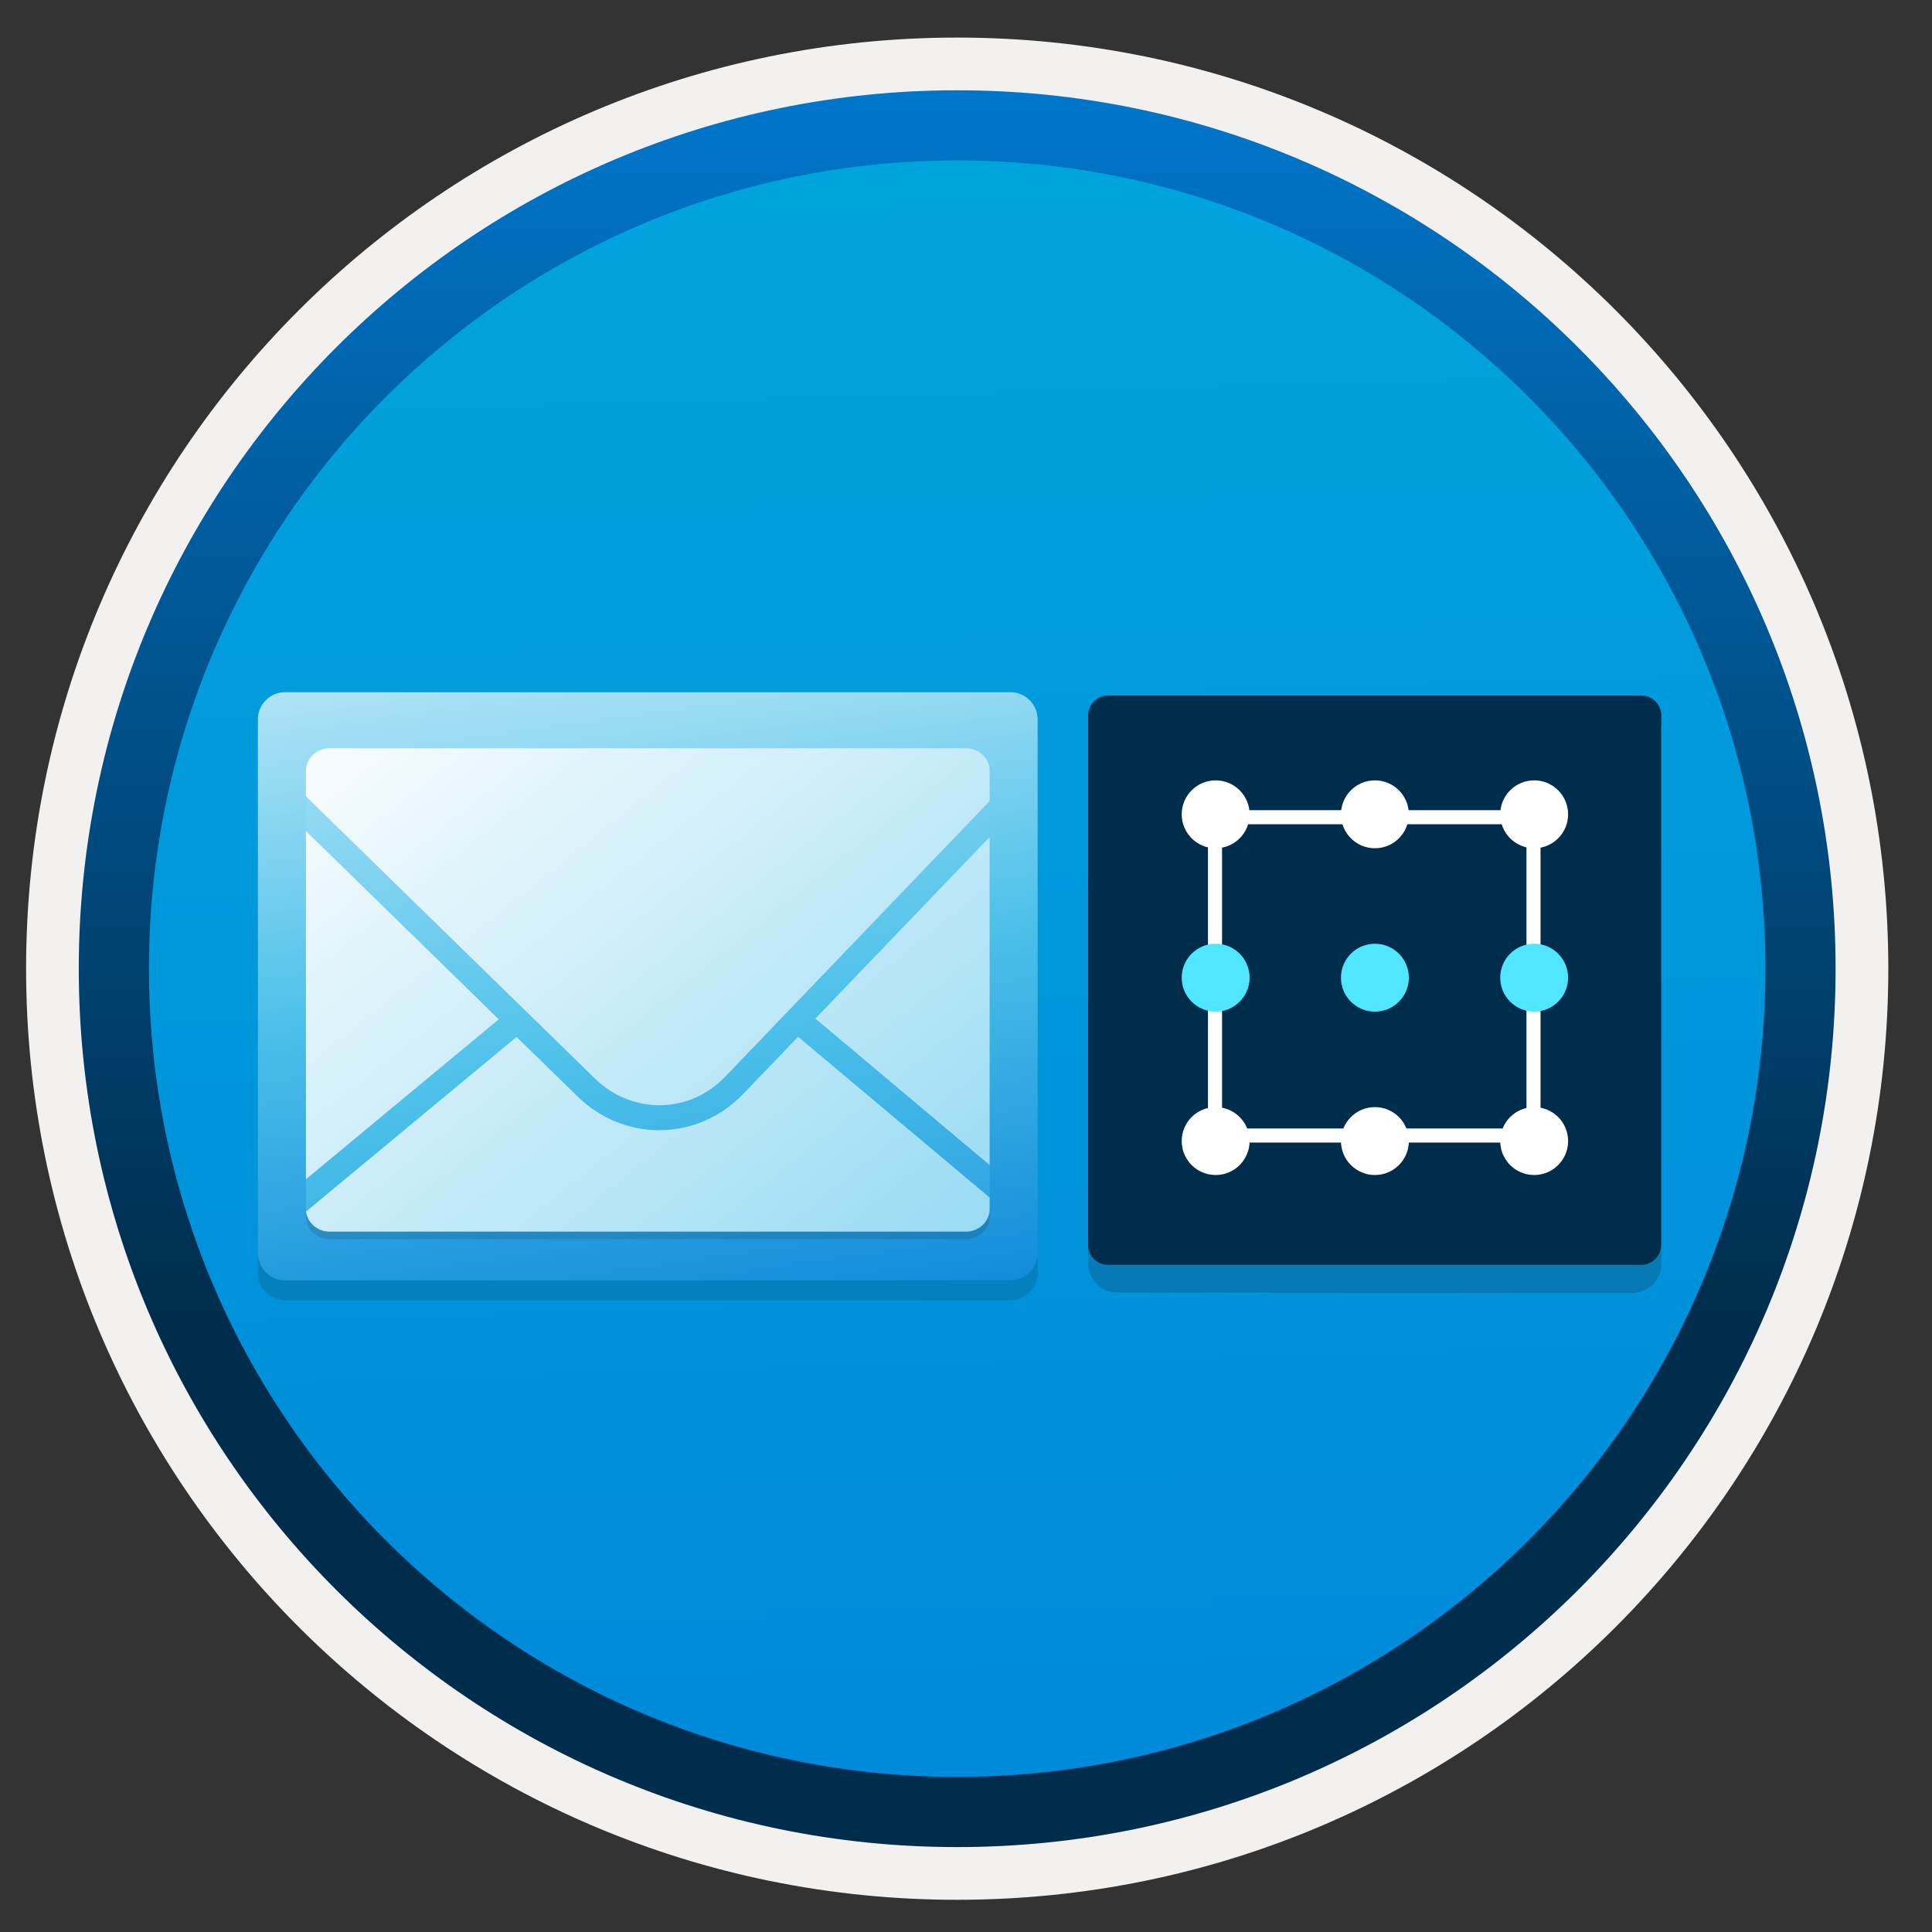 <svg width="103" height="103" viewBox="0 0 103 103" fill="none" xmlns="http://www.w3.org/2000/svg">
<rect x="0" y="0" width="103" height="103" fill="#333333" stroke="none"/>
<path d="M51.031 98.453C25.181 98.453 4.221 77.503 4.221 51.643C4.221 25.783 25.181 4.833 51.031 4.833C76.881 4.833 97.841 25.793 97.841 51.643C97.841 77.493 76.881 98.453 51.031 98.453Z" fill="url(#paint0_linear)"/>
<path fill-rule="evenodd" clip-rule="evenodd" d="M96.931 51.643C96.931 76.993 76.381 97.543 51.031 97.543C25.681 97.543 5.131 76.993 5.131 51.643C5.131 26.293 25.681 5.743 51.031 5.743C76.381 5.743 96.931 26.293 96.931 51.643ZM51.031 2.003C78.451 2.003 100.671 24.223 100.671 51.643C100.671 79.063 78.441 101.283 51.031 101.283C23.611 101.283 1.391 79.053 1.391 51.643C1.391 24.223 23.611 2.003 51.031 2.003Z" fill="#F2F1F0"/>
<path fill-rule="evenodd" clip-rule="evenodd" d="M94.12 51.643C94.12 75.443 74.83 94.733 51.03 94.733C27.23 94.733 7.94 75.443 7.94 51.643C7.94 27.843 27.23 8.553 51.03 8.553C74.83 8.553 94.12 27.843 94.12 51.643ZM51.03 4.813C76.89 4.813 97.86 25.783 97.86 51.643C97.86 77.503 76.89 98.473 51.03 98.473C25.17 98.473 4.2 77.503 4.2 51.643C4.2 25.783 25.16 4.813 51.03 4.813Z" fill="url(#paint1_linear)"/>
<path d="M52.469 39.153H16.599C15.86 39.153 15.27 39.723 15.27 40.413V65.123C15.27 65.813 15.86 66.383 16.599 66.383H52.469C53.209 66.383 53.8 65.813 53.8 65.123V40.423C53.8 39.723 53.2 39.153 52.469 39.153Z" fill="url(#paint2_linear)"/>
<path d="M54.97 42.323L54.01 41.403L38.67 57.393C37.75 58.363 36.52 58.903 35.22 58.923C33.96 58.943 32.69 58.443 31.73 57.513L15.98 42.133L15.06 43.083L26.59 54.343L14.16 64.653L15.01 65.673L27.54 55.283L30.81 58.473C31.99 59.623 33.54 60.253 35.15 60.253C35.19 60.253 35.22 60.253 35.25 60.253C36.91 60.223 38.46 59.533 39.63 58.313L42.55 55.273L52.96 64.013L53.81 62.993L43.47 54.303L54.97 42.323Z" fill="url(#paint3_linear)"/>
<path d="M53.88 36.903H15.19C14.4 36.903 13.75 37.553 13.75 38.343V66.823C13.75 67.613 14.4 68.263 15.19 68.263H53.88C54.67 68.263 55.32 67.613 55.32 66.823V38.343C55.31 37.553 54.67 36.903 53.88 36.903ZM52.76 64.463C52.76 65.123 52.19 65.663 51.5 65.663H17.57C16.88 65.663 16.31 65.123 16.31 64.463V41.093C16.31 40.433 16.88 39.893 17.57 39.893H51.5C52.19 39.893 52.76 40.423 52.76 41.093V64.463Z" fill="url(#paint4_linear)"/>
<path opacity="0.15" d="M53.88 68.252H15.19C14.4 68.252 13.75 67.603 13.75 66.812V67.882C13.75 68.662 14.4 69.312 15.19 69.323H53.88C54.67 69.323 55.32 68.672 55.32 67.882V66.812C55.31 67.603 54.67 68.252 53.88 68.252Z" fill="#1F1D20"/>
<path opacity="0.15" d="M51.5 65.663H17.57C16.88 65.663 16.31 65.123 16.31 64.463V64.863C16.31 65.523 16.88 66.063 17.57 66.063H51.5C52.19 66.063 52.76 65.523 52.76 64.863V64.463C52.76 65.133 52.19 65.663 51.5 65.663Z" fill="#1F1D20"/>
<path opacity="0.2" d="M67.769 68.933H87.019C87.879 68.933 88.57 68.233 88.57 67.383V39.113H58.02V67.363C58.02 68.223 58.719 68.913 59.569 68.913H62.9H67.769V68.933Z" fill="#1F1D21"/>
<path d="M88.57 38.623V38.143C88.57 37.553 88.09 37.083 87.51 37.083H59.07C58.49 37.083 58.01 37.563 58.01 38.143V38.673V39.153V66.373C58.01 66.963 58.49 67.433 59.07 67.433H62.9H67.76H87.5C88.09 67.433 88.56 66.953 88.56 66.373V38.673C88.58 38.653 88.57 38.643 88.57 38.623Z" fill="#002D4C"/>
<path d="M82.12 60.913H64.4V43.193H82.13V60.913H82.12ZM65.15 60.163H81.38V43.943H65.15V60.163Z" fill="white"/>
<path d="M81.79 62.643C82.79 62.643 83.6 61.833 83.6 60.833C83.6 59.833 82.79 59.023 81.79 59.023C80.79 59.023 79.981 59.833 79.981 60.833C79.981 61.833 80.79 62.643 81.79 62.643Z" fill="white"/>
<path d="M73.3 62.643C74.3 62.643 75.11 61.833 75.11 60.833C75.11 59.833 74.3 59.023 73.3 59.023C72.3 59.023 71.49 59.833 71.49 60.833C71.49 61.833 72.3 62.643 73.3 62.643Z" fill="white"/>
<path d="M64.81 62.643C65.81 62.643 66.62 61.833 66.62 60.833C66.62 59.833 65.81 59.023 64.81 59.023C63.81 59.023 63 59.833 63 60.833C63 61.833 63.81 62.643 64.81 62.643Z" fill="white"/>
<path d="M81.79 53.933C82.79 53.933 83.6 53.123 83.6 52.123C83.6 51.123 82.79 50.313 81.79 50.313C80.79 50.313 79.981 51.123 79.981 52.123C79.981 53.123 80.79 53.933 81.79 53.933Z" fill="#50E6FF"/>
<path d="M73.3 53.933C74.3 53.933 75.11 53.123 75.11 52.123C75.11 51.123 74.3 50.313 73.3 50.313C72.3 50.313 71.49 51.123 71.49 52.123C71.49 53.123 72.3 53.933 73.3 53.933Z" fill="#50E6FF"/>
<path d="M64.81 53.933C65.81 53.933 66.62 53.123 66.62 52.123C66.62 51.123 65.81 50.313 64.81 50.313C63.81 50.313 63 51.123 63 52.123C63 53.123 63.81 53.933 64.81 53.933Z" fill="#50E6FF"/>
<path d="M81.79 45.223C82.79 45.223 83.6 44.413 83.6 43.413C83.6 42.413 82.79 41.603 81.79 41.603C80.79 41.603 79.981 42.413 79.981 43.413C79.981 44.413 80.79 45.223 81.79 45.223Z" fill="white"/>
<path d="M73.3 45.223C74.3 45.223 75.11 44.413 75.11 43.413C75.11 42.413 74.3 41.603 73.3 41.603C72.3 41.603 71.49 42.413 71.49 43.413C71.49 44.413 72.3 45.223 73.3 45.223Z" fill="white"/>
<path d="M64.81 45.223C65.81 45.223 66.62 44.413 66.62 43.413C66.62 42.413 65.81 41.603 64.81 41.603C63.81 41.603 63 42.413 63 43.413C63 44.413 63.81 45.223 64.81 45.223Z" fill="white"/>
<defs>
<linearGradient id="paint0_linear" x1="49.261" y1="-13.151" x2="53.244" y2="132.618" gradientUnits="userSpaceOnUse">
<stop stop-color="#00ABDE"/>
<stop offset="1" stop-color="#007ED8"/>
</linearGradient>
<linearGradient id="paint1_linear" x1="51.03" y1="-1.849" x2="51.03" y2="99.915" gradientUnits="userSpaceOnUse">
<stop stop-color="#007ED8"/>
<stop offset="0.707" stop-color="#002D4C"/>
</linearGradient>
<linearGradient id="paint2_linear" x1="14.625" y1="27.826" x2="125.674" y2="166.991" gradientUnits="userSpaceOnUse">
<stop offset="0.043" stop-color="white"/>
<stop offset="0.486" stop-color="#4DC1EA"/>
<stop offset="0.845" stop-color="#0078D4"/>
</linearGradient>
<linearGradient id="paint3_linear" x1="25.171" y1="10.863" x2="45.468" y2="102.952" gradientUnits="userSpaceOnUse">
<stop offset="0.043" stop-color="white"/>
<stop offset="0.486" stop-color="#4DC1EA"/>
<stop offset="0.845" stop-color="#0078D4"/>
</linearGradient>
<linearGradient id="paint4_linear" x1="29.756" y1="17.478" x2="39.381" y2="88.189" gradientUnits="userSpaceOnUse">
<stop offset="0.043" stop-color="white"/>
<stop offset="0.486" stop-color="#4DC1EA"/>
<stop offset="0.845" stop-color="#0078D4"/>
</linearGradient>
</defs>
</svg>
